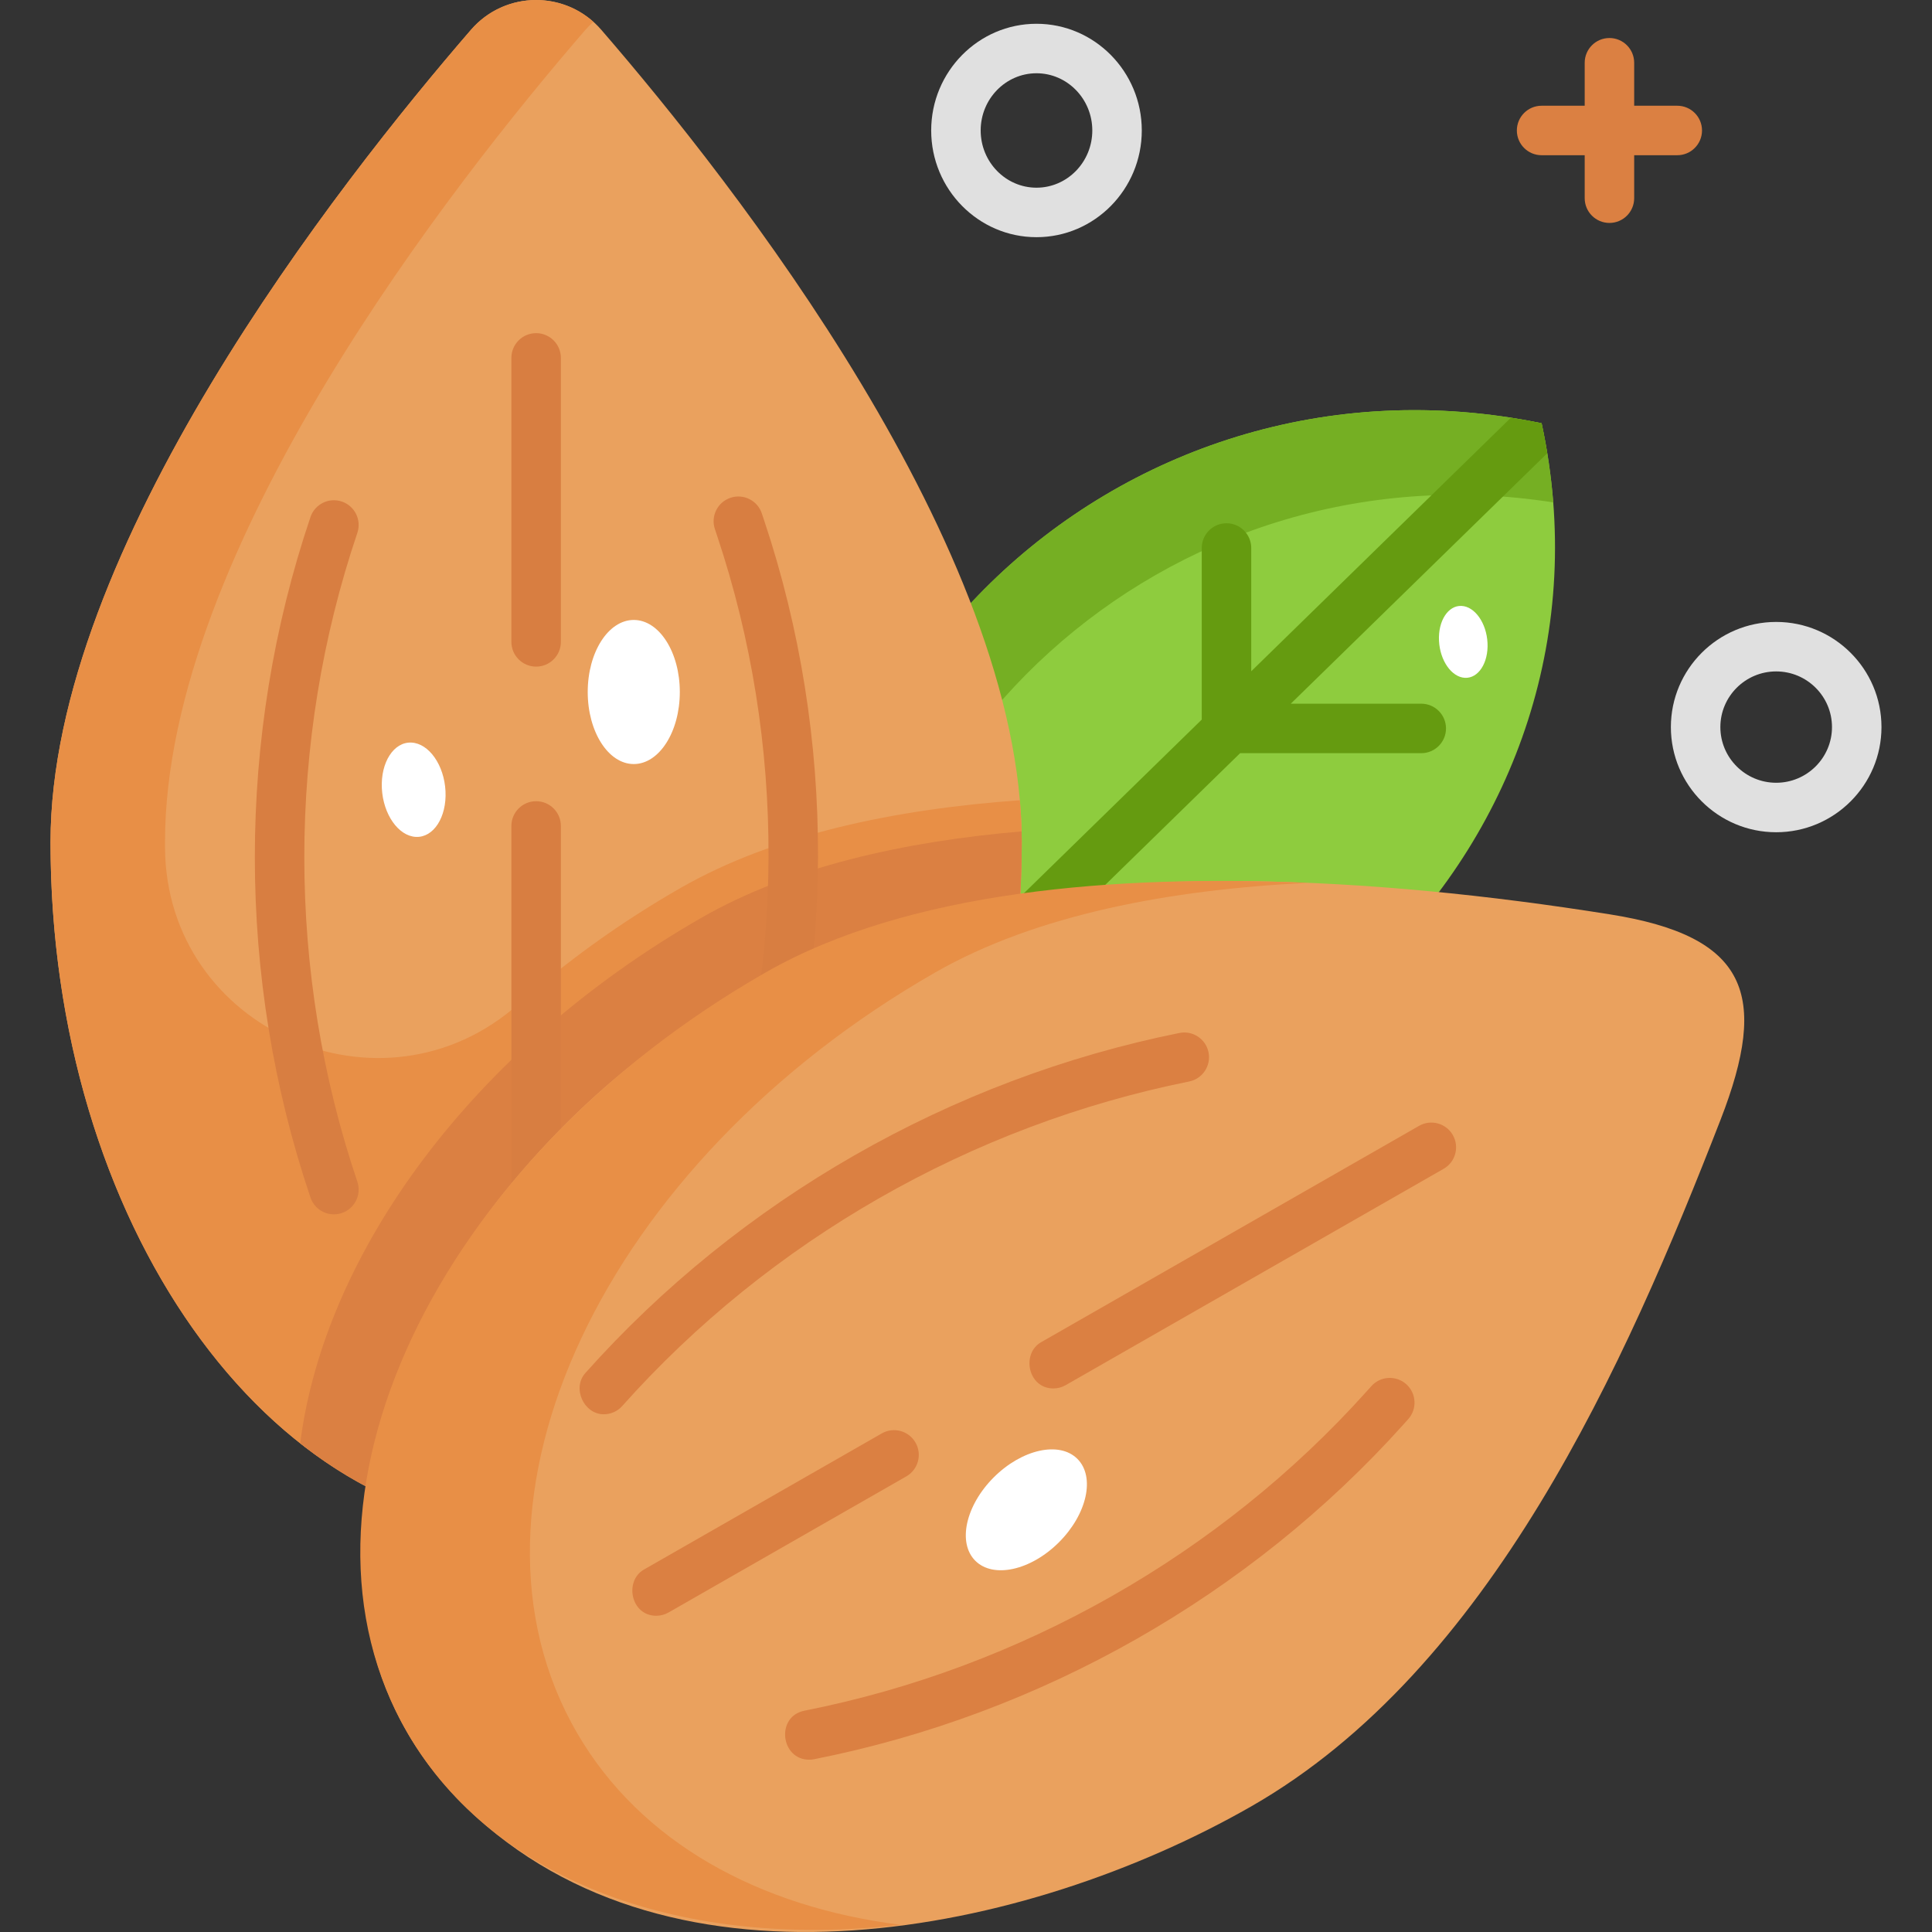 <svg id="Layer_1" enable-background="new 0 0 468.504 468.504" height="512" viewBox="0 0 468.504 468.504" width="512" xmlns="http://www.w3.org/2000/svg"><rect x="0" y="0" width="468.504" height="468.504" fill="#333333" stroke="none"/><g><g><g><path d="m200.543 271.855c-21.871-100.996 69.864-190.577 173.288-169.219 21.872 100.995-69.864 190.576-173.288 169.219z" fill="#8ecc3e"/></g><g><path d="m376.653 121.828c-.496-6.334-1.424-12.739-2.821-19.192-103.424-21.357-195.16 68.224-173.289 169.219 2.495.515 4.98.946 7.46 1.334-7.085-90.406 74.897-166.01 168.65-151.361z" fill="#75af23"/></g><path d="m344.649 170.644h-31.639l62.188-60.727c-.397-2.42-.838-4.846-1.365-7.281-2.494-.515-4.978-.946-7.456-1.333l-62.957 61.478v-29.892c0-3.313-2.687-6-6-6s-6 2.687-6 6v41.61l-92.241 90.074c.397 2.421.838 4.847 1.365 7.282 2.494.515 4.978.946 7.456 1.333l92.722-90.544h43.928c3.313 0 6-2.687 6-6s-2.688-6-6.001-6z" fill="#659b10"/></g><g><g><g><path d="m247.769 204.196c0 92.118-52.722 166.795-117.758 166.795s-117.759-74.677-117.759-166.795c0-70.945 69.845-159.844 101.954-196.964 8.341-9.642 23.268-9.642 31.609 0 32.108 37.119 101.954 126.019 101.954 196.964z" fill="#eaa15e"/></g><g><path d="m136.801 370.708c77.66-6.351 110.968-100.578 110.968-166.512 0-3.343-.156-6.725-.455-10.14-30.419 2.175-59.664 8.325-82.21 21.231-14.545 8.326-27.73 17.847-39.377 28.188-33.047 29.339-85.464 6.213-85.71-37.933-.003-.448-.004-.897-.004-1.346 0-70.945 69.845-159.844 101.954-196.964.605-.7 1.254-1.334 1.924-1.932-8.558-7.644-21.95-7.01-29.685 1.932-32.108 37.119-101.954 126.019-101.954 196.963 0 59.5 22 111.714 55.102 141.238 19.032 16.989 43.68 27.351 69.447 25.275z" fill="#e88f46"/></g><g><path d="m247.769 204.195c0-.859-.019-1.723-.039-2.588-28.711 2.461-56.109 8.627-77.484 20.863-55.836 31.962-91.63 81.524-97.449 127.53 16.94 13.365 36.447 20.99 57.215 20.99 65.034.001 117.757-74.676 117.757-166.795z" fill="#db8042"/></g></g><g><path d="m130.01 307.979c-3.313 0-6-2.686-6-6v-101.688c0-3.314 2.687-6 6-6s6 2.686 6 6v101.688c0 3.313-2.687 6-6 6z" fill="#d87e41"/></g><g><path d="m130.01 161.653c-3.313 0-6-2.687-6-6v-68.865c0-3.313 2.687-6 6-6s6 2.687 6 6v68.865c0 3.314-2.687 6-6 6z" fill="#d87e41"/></g><g><path d="m80.971 294.474c-2.502 0-4.837-1.578-5.683-4.08-17.987-53.204-17.987-111.806 0-165.009 1.061-3.14 4.465-4.823 7.605-3.763 3.139 1.061 4.823 4.466 3.762 7.605-17.148 50.726-17.148 106.598 0 157.324 1.062 3.139-.623 6.544-3.762 7.605-.636.216-1.284.318-1.922.318z" fill="#d87e41"/></g><g><path d="m179.049 293.57c-.644 0-1.298-.104-1.941-.324-3.136-1.072-4.808-4.483-3.736-7.618 17.146-50.145 17.334-105.438.531-155.695l-.544-1.63c-1.051-3.143.646-6.542 3.789-7.592 3.144-1.051 6.542.647 7.592 3.79l.544 1.628c17.632 52.737 17.435 110.761-.557 163.38-.853 2.493-3.183 4.061-5.678 4.061z" fill="#d87e41"/></g></g><g><g><g><path d="m303.426 438.041c-54.175 31.012-140.086 49.069-190.29.355-44.593-43.268-23.752-109.82 11.176-151.75 46.03-55.259 107.925-73.864 177.748-72.986 29.568.372 59.115 3.42 88.302 8.063 33.387 5.311 38.718 19.348 26.867 49.818-23.13 59.465-55.814 133.305-113.803 166.5z" fill="#eaa15e"/></g><g><path d="m139.985 420.324c-32.518-55.844 6.348-138.452 86.809-184.512 24.55-14.053 57.043-20.097 90.345-21.719-46.271-2.011-96.795 1.868-131.472 21.719-80.461 46.059-119.327 128.668-86.809 184.512 21.203 36.413 67.523 52.448 119.495 46.434-34.385-4.331-62.986-20.019-78.368-46.434z" fill="#e88f46"/></g></g><g><path d="m159.144 391.819c-6.192 0-7.809-8.448-2.986-11.208l57.664-33.009c2.875-1.646 6.541-.649 8.188 2.226 1.646 2.876.649 6.542-2.227 8.188l-57.664 33.009c-.94.538-1.965.794-2.975.794z" fill="#db8042"/></g><g><path d="m255.444 336.693c-6.192 0-7.809-8.448-2.986-11.208l91.659-52.469c2.873-1.647 6.54-.65 8.188 2.226 1.646 2.876.649 6.542-2.227 8.188l-91.659 52.469c-.94.539-1.965.794-2.975.794z" fill="#db8042"/></g><g><path d="m146.413 342.958c-4.837 0-7.735-6.337-4.477-9.992 37.464-42.032 88.628-71.321 144.066-82.473 3.244-.651 6.411 1.45 7.065 4.699s-1.45 6.412-4.698 7.065c-52.907 10.643-101.73 38.59-137.477 78.693-1.183 1.33-2.827 2.008-4.479 2.008z" fill="#db8042"/></g><g><path d="m196.237 426.722c-6.958 0-8.166-10.502-1.156-11.887 52.396-10.355 100.81-37.851 136.319-77.423l1.151-1.282c2.213-2.466 6.005-2.67 8.473-.458 2.466 2.213 2.671 6.007.457 8.473l-1.15 1.282c-37.234 41.494-87.992 70.324-142.924 81.18-.393.078-.785.115-1.17.115z" fill="#db8042"/></g></g><path d="m406.733 25.641h-10.45v-10.421c0-3.313-2.687-6-6-6s-6 2.687-6 6v10.421h-10.451c-3.313 0-6 2.687-6 6s2.687 6 6 6h10.451v10.421c0 3.313 2.687 6 6 6s6-2.687 6-6v-10.421h10.45c3.313 0 6-2.687 6-6s-2.687-6-6-6z" fill="#db8042"/><g><path d="m251.345 57.516c-14.08 0-25.535-11.608-25.535-25.875s11.455-25.875 25.535-25.875 25.535 11.608 25.535 25.875-11.455 25.875-25.535 25.875zm0-39.751c-7.463 0-13.535 6.225-13.535 13.875s6.072 13.875 13.535 13.875 13.535-6.225 13.535-13.875-6.072-13.875-13.535-13.875z" fill="#e0e0e0"/></g><g><path d="m430.717 201.817c-14.08 0-25.535-11.439-25.535-25.5s11.455-25.5 25.535-25.5 25.535 11.439 25.535 25.5-11.455 25.5-25.535 25.5zm0-39c-7.463 0-13.535 6.056-13.535 13.5s6.072 13.5 13.535 13.5 13.535-6.056 13.535-13.5-6.072-13.5-13.535-13.5z" fill="#e0e0e0"/></g><g><ellipse cx="153.687" cy="167.808" fill="#fff" rx="11.166" ry="17.472"/></g><g><path d="m108.034 191.863c.306 6.317-2.901 11.279-7.163 11.084s-7.966-5.474-8.273-11.79 2.901-11.279 7.163-11.084c4.263.194 7.967 5.473 8.273 11.79z" fill="#fff"/></g><g><path d="m256.784 374.008c-6.836 6.823-15.912 8.826-20.273 4.473s-2.354-13.413 4.481-20.236c6.836-6.823 15.912-8.826 20.273-4.473 4.361 4.352 2.354 13.412-4.481 20.236z" fill="#fff"/></g><g><path d="m360.719 155.922c.234 4.816-2.211 8.599-5.461 8.45s-6.073-4.173-6.307-8.989 2.211-8.599 5.461-8.45 6.073 4.174 6.307 8.989z" fill="#fff"/></g></g></svg>